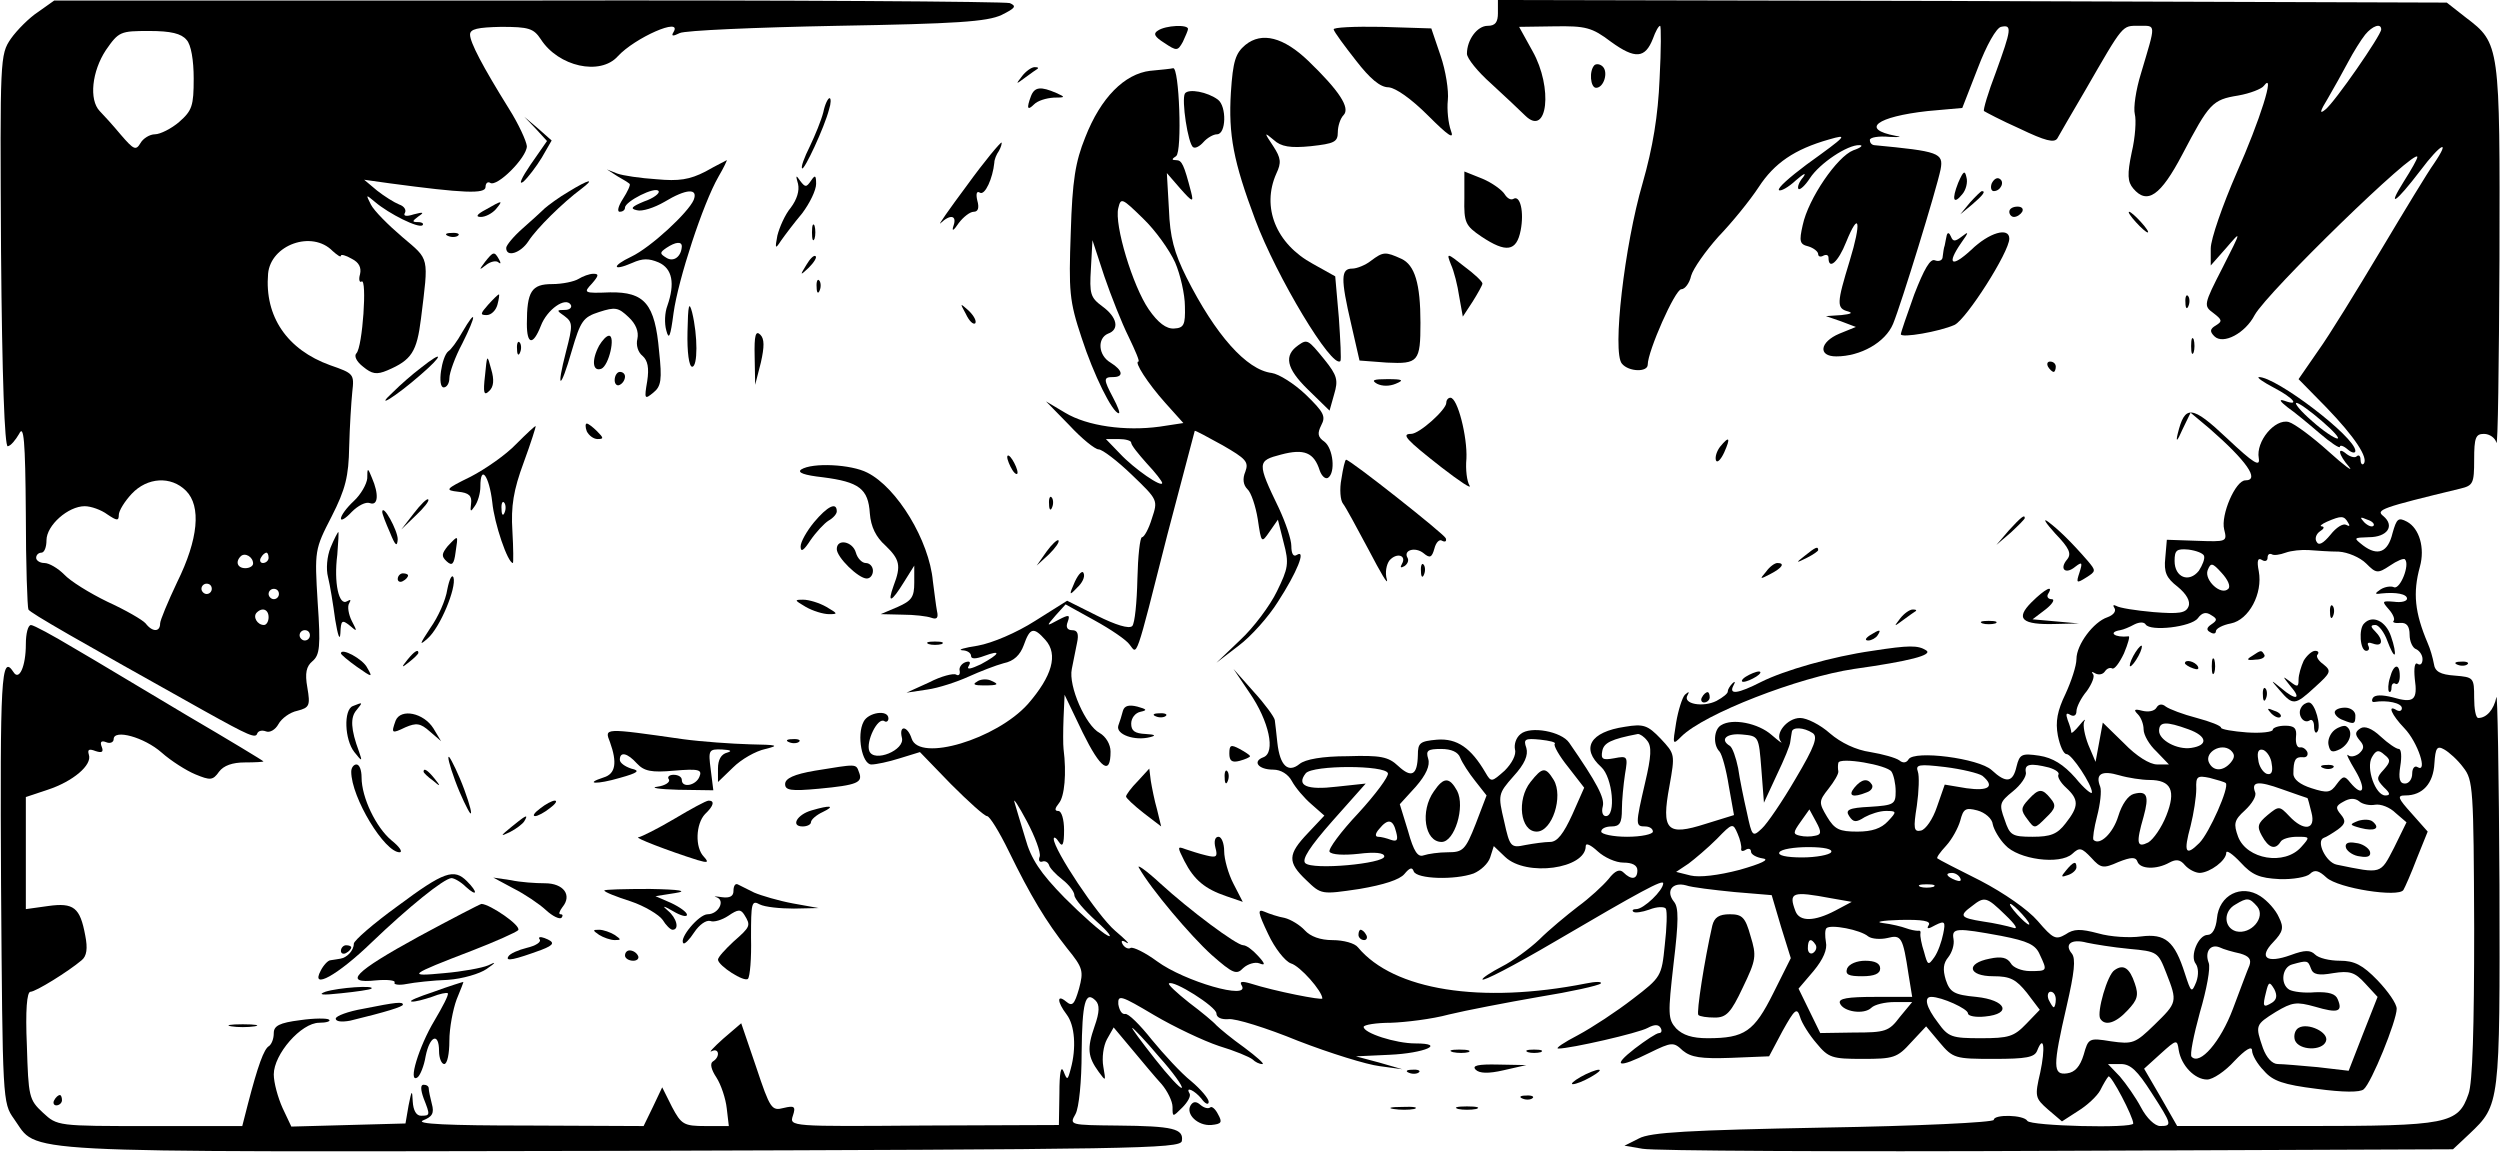 <?xml version="1.0" standalone="no"?>
<!DOCTYPE svg PUBLIC "-//W3C//DTD SVG 20010904//EN"
 "http://www.w3.org/TR/2001/REC-SVG-20010904/DTD/svg10.dtd">
<svg version="1.0" xmlns="http://www.w3.org/2000/svg"
 width="484pt" height="223pt" viewBox="0 0 484 223"
 preserveAspectRatio="xMidYMid meet">

<g transform="translate(0,223) scale(0.1,-0.1)"
fill="#000000" stroke="none">
<path d="M74 2207 c-17 -11 -41 -35 -53 -52 -21 -31 -21 -37 -19 -411 2 -245
7 -379 13 -378 6 1 15 12 22 24 9 19 12 -11 13 -155 0 -98 3 -181 5 -185 4 -7
95 -59 340 -196 88 -49 100 -54 103 -44 2 5 9 7 17 4 7 -3 18 3 24 14 6 11 22
23 37 26 23 6 25 10 19 45 -5 28 -2 41 10 51 14 12 16 28 10 114 -6 100 -6
102 27 166 27 53 33 78 34 135 1 39 4 86 6 106 4 35 3 36 -43 52 -83 30 -127
94 -120 177 5 56 85 85 125 44 9 -8 16 -13 16 -9 0 3 9 1 21 -6 14 -7 19 -17
16 -30 -3 -10 -1 -17 3 -14 11 7 2 -127 -10 -139 -5 -5 0 -16 13 -26 17 -14
26 -16 47 -7 47 20 57 36 65 100 15 122 17 113 -36 158 -27 23 -55 51 -61 63
-10 20 -10 20 8 5 27 -23 85 -52 92 -45 3 3 -1 6 -9 6 -12 0 -11 2 1 11 12 8
10 9 -9 4 -15 -5 -21 -3 -17 3 3 6 -2 13 -11 16 -10 4 -29 16 -43 27 l-25 21
50 -7 c142 -19 185 -21 185 -7 0 7 4 11 9 8 13 -9 71 49 71 71 -1 10 -16 43
-35 73 -51 82 -75 128 -75 143 0 11 15 14 60 15 54 0 63 -3 77 -24 34 -53 115
-71 149 -33 33 36 126 77 108 47 -5 -8 -2 -9 12 -2 10 5 147 11 304 14 232 4
291 8 319 21 26 13 30 17 16 23 -9 3 -429 6 -933 5 l-917 0 -31 -22z m287 -54
c9 -9 14 -40 14 -75 0 -53 -3 -62 -28 -84 -15 -13 -37 -24 -47 -24 -10 0 -23
-8 -28 -17 -9 -15 -13 -13 -38 16 -15 18 -34 39 -41 46 -21 22 -15 77 12 118
25 36 28 37 84 37 42 0 62 -5 72 -17z m-1 -873 c30 -30 24 -94 -17 -177 -18
-38 -33 -74 -33 -80 0 -17 -15 -17 -28 0 -6 7 -39 26 -74 42 -35 17 -72 40
-84 53 -12 12 -29 22 -38 22 -9 0 -16 5 -16 10 0 6 5 10 10 10 6 0 10 11 10
24 0 29 42 66 74 66 12 0 32 -7 44 -16 18 -12 22 -13 22 -1 0 8 11 26 25 41
30 32 76 35 105 6z m130 -141 c0 -5 -7 -9 -15 -9 -15 0 -20 12 -9 23 8 8 24
-1 24 -14z m30 11 c0 -5 -5 -10 -11 -10 -5 0 -7 5 -4 10 3 6 8 10 11 10 2 0 4
-4 4 -10z m-110 -60 c0 -5 -4 -10 -10 -10 -5 0 -10 5 -10 10 0 6 5 10 10 10 6
0 10 -4 10 -10z m130 -10 c0 -5 -4 -10 -10 -10 -5 0 -10 5 -10 10 0 6 5 10 10
10 6 0 10 -4 10 -10z m-20 -45 c0 -8 -4 -15 -9 -15 -13 0 -22 16 -14 24 11 11
23 6 23 -9z m80 -35 c0 -5 -4 -10 -10 -10 -5 0 -10 5 -10 10 0 6 5 10 10 10 6
0 10 -4 10 -10z"/>
<path d="M2900 2205 c0 -18 -5 -25 -20 -25 -20 0 -40 -27 -40 -54 0 -9 21 -35
47 -58 26 -24 55 -51 66 -62 43 -42 54 54 14 125 l-26 47 68 1 c61 1 73 -2
110 -30 47 -34 66 -32 81 6 5 14 11 25 14 25 2 0 2 -46 -1 -102 -3 -72 -13
-133 -33 -203 -35 -120 -59 -327 -40 -349 13 -16 50 -17 50 -2 0 26 53 146 65
146 7 0 16 12 19 26 4 14 28 48 53 76 26 27 61 70 78 96 30 46 69 73 136 92
38 11 35 8 -44 -49 -32 -24 -56 -45 -53 -49 3 -3 18 5 33 19 15 13 21 16 14 6
-8 -9 -12 -20 -9 -23 3 -2 13 7 22 21 19 29 73 65 96 64 8 0 3 -5 -12 -10 -31
-12 -87 -93 -98 -145 -7 -31 -6 -37 11 -41 10 -3 19 -10 19 -15 0 -5 5 -6 10
-3 6 3 10 1 10 -4 0 -25 19 -8 34 30 26 64 30 39 7 -36 -25 -82 -26 -92 -3
-98 10 -3 5 -5 -13 -7 l-30 -2 29 -10 29 -11 -32 -13 c-38 -16 -42 -44 -6 -44
47 0 95 27 110 63 16 39 84 260 92 299 6 32 -3 35 -129 47 -5 1 -8 5 -8 10 0
5 17 8 38 6 20 -1 26 0 12 2 -69 13 -37 37 62 48 l67 6 30 77 c17 45 36 78 45
80 22 5 20 -5 -10 -88 -15 -39 -25 -73 -23 -75 3 -2 33 -18 69 -34 50 -24 67
-28 73 -19 4 7 28 49 54 93 75 130 71 125 104 125 34 0 33 6 4 -92 -10 -32
-15 -67 -12 -79 3 -11 1 -45 -6 -74 -9 -43 -8 -57 3 -70 27 -32 53 -14 95 66
52 99 58 106 108 114 23 4 46 13 50 19 23 30 -8 -68 -53 -169 -27 -62 -50
-128 -50 -146 l0 -33 30 34 c30 35 30 35 -7 -38 -37 -72 -37 -74 -18 -88 17
-13 18 -16 5 -24 -12 -7 -12 -12 -3 -21 17 -17 60 6 78 41 25 45 315 327 315
306 0 -4 -12 -25 -26 -47 -34 -54 -16 -42 32 21 39 52 60 63 26 13 -11 -15
-57 -91 -103 -168 -46 -77 -100 -165 -121 -194 l-38 -55 54 -55 c55 -57 82
-98 72 -109 -3 -3 -6 1 -6 8 0 7 -3 10 -7 7 -3 -4 -12 -2 -20 4 -19 16 -16 -1
5 -25 9 -11 -9 2 -40 30 -31 28 -66 54 -77 57 -27 7 -64 -38 -58 -70 3 -18
-10 -10 -61 38 -69 65 -82 66 -96 9 -4 -17 -1 -15 9 8 l16 33 37 -31 c71 -62
98 -100 69 -100 -19 0 -48 -67 -41 -95 6 -24 5 -24 -53 -22 l-58 2 -3 -35 c-3
-28 2 -39 24 -56 17 -14 25 -28 21 -38 -5 -13 -18 -15 -68 -11 -34 3 -66 8
-72 12 -6 3 -7 1 -3 -5 3 -6 -3 -13 -14 -17 -27 -9 -60 -53 -60 -81 0 -13 -10
-43 -21 -67 -16 -33 -20 -54 -15 -81 4 -20 11 -36 17 -36 10 0 49 -59 49 -74
0 -5 -15 7 -32 28 -23 26 -44 39 -70 43 -34 5 -38 3 -44 -21 -7 -31 -20 -33
-48 -7 -25 23 -150 39 -161 21 -4 -7 -11 -8 -18 -2 -7 5 -32 12 -56 16 -28 4
-57 18 -78 36 -19 17 -45 30 -58 30 -25 0 -50 -31 -37 -46 4 -5 -4 1 -18 13
-26 23 -76 33 -98 19 -14 -8 -16 -38 -3 -51 5 -6 13 -35 18 -67 l10 -56 -55
-17 c-75 -24 -86 -13 -70 73 11 62 11 62 -17 92 -25 26 -33 29 -69 23 -68 -10
-86 -42 -46 -78 22 -20 29 -95 9 -95 -6 0 -9 8 -6 19 4 16 -11 45 -65 123 -15
22 -75 33 -94 17 -9 -7 -13 -20 -11 -30 3 -10 -6 -27 -20 -41 -25 -22 -26 -23
-37 -4 -28 48 -55 67 -94 64 -33 -3 -37 -6 -37 -30 -1 -39 -12 -45 -38 -21
-19 18 -34 21 -98 19 -49 0 -82 -6 -93 -15 -22 -18 -38 -4 -43 41 -2 18 -4 38
-5 44 -1 6 -19 31 -41 55 l-39 44 31 -46 c38 -55 51 -116 27 -125 -22 -8 -10
-24 19 -24 15 0 29 -9 36 -22 7 -13 24 -33 38 -45 l25 -22 -32 -34 c-39 -41
-40 -56 -3 -91 29 -28 29 -28 103 -17 47 8 78 18 87 29 10 12 15 14 18 5 6
-15 80 -17 116 -4 14 6 28 19 32 31 l7 22 22 -21 c41 -39 156 -23 156 21 0 7
10 2 23 -10 13 -12 35 -22 50 -22 17 0 27 -5 27 -15 0 -18 -12 -19 -27 -4 -7
7 -16 4 -29 -13 -11 -13 -37 -37 -59 -53 -22 -17 -56 -45 -75 -64 -19 -18 -52
-42 -72 -52 -21 -11 -38 -22 -38 -25 0 -5 60 26 140 73 167 98 210 121 210
113 0 -14 -38 -50 -52 -50 -6 0 -9 -2 -6 -5 3 -3 17 -1 31 4 15 6 29 6 32 2 3
-5 2 -37 -2 -71 -6 -60 -7 -62 -62 -104 -31 -24 -78 -55 -106 -70 -27 -14 -45
-26 -38 -26 24 0 155 30 173 40 13 7 21 7 25 0 3 -5 2 -10 -3 -10 -5 0 -26
-14 -47 -30 -45 -35 -33 -39 29 -8 43 21 46 21 64 4 16 -13 35 -16 93 -14 l74
3 26 49 c24 43 28 46 34 27 3 -11 18 -35 32 -51 23 -28 30 -30 89 -30 60 0 67
2 94 32 l29 31 26 -31 c26 -31 30 -32 105 -32 63 0 79 3 84 16 13 33 16 5 6
-42 -11 -47 -10 -50 15 -72 l27 -23 31 20 c18 11 37 29 43 40 6 12 13 24 16
27 5 4 48 -78 48 -91 0 -10 -199 -5 -205 5 -7 12 -65 13 -65 2 0 -5 -148 -12
-330 -15 -260 -5 -335 -9 -357 -21 l-28 -14 35 -6 c19 -4 380 -6 802 -4 l767
3 32 30 c59 56 59 57 58 482 -1 213 -4 377 -6 363 -5 -24 -19 -40 -35 -40 -5
0 -8 18 -8 39 0 39 -1 40 -37 43 -29 2 -39 8 -41 23 -2 11 -7 29 -12 40 -25
59 -29 97 -15 148 10 36 -1 74 -25 87 -17 9 -20 6 -28 -22 -9 -38 -29 -45 -57
-24 -19 15 -19 15 11 16 36 0 51 22 28 41 -15 12 -4 16 149 53 25 6 27 10 27
56 0 43 3 50 19 50 11 0 22 -8 24 -17 3 -10 5 150 6 355 1 415 1 418 -65 468
l-37 29 -919 3 -918 2 0 -25z m1710 -32 c0 -11 -90 -141 -108 -155 -12 -10
-11 -4 5 22 11 19 29 51 39 70 10 19 25 43 33 53 14 17 31 23 31 10z m-64
-955 c4 -6 3 -8 -4 -4 -6 3 -19 -5 -30 -19 -14 -17 -23 -22 -27 -14 -4 6 -1
15 6 20 8 5 10 9 4 10 -5 0 -1 4 10 9 28 12 33 12 41 -2z m49 -6 c-3 -3 -11 0
-18 7 -9 10 -8 11 6 5 10 -3 15 -9 12 -12z m-328 -58 c2 -6 -3 -18 -10 -29
-19 -24 -47 -13 -47 19 0 21 4 24 27 22 15 -2 28 -7 30 -12z m261 8 c17 -1 41
-11 53 -23 19 -19 22 -20 46 -4 13 9 27 15 29 12 10 -10 -9 -58 -21 -54 -6 3
-18 1 -26 -4 -12 -8 -12 -10 1 -8 29 3 50 -1 50 -10 0 -5 -11 -8 -25 -6 -24 2
-24 1 -10 -15 8 -9 12 -19 9 -22 -3 -3 3 -5 13 -4 12 1 18 -6 18 -23 0 -13 6
-26 13 -28 6 -3 12 -11 12 -19 0 -9 -4 -13 -10 -9 -5 3 -7 -8 -5 -29 6 -42 -2
-48 -43 -36 -20 5 -34 5 -38 -1 -3 -5 -2 -9 3 -8 24 4 53 -2 53 -12 0 -5 -4
-7 -10 -4 -19 12 -10 -9 15 -35 26 -27 46 -88 25 -75 -5 3 -10 -2 -10 -13 0
-10 -6 -19 -14 -19 -10 0 -13 9 -9 34 3 18 2 33 -3 33 -5 0 -21 11 -35 24 -17
16 -31 21 -39 16 -11 -7 -11 -12 -2 -23 10 -11 9 -17 -1 -26 -8 -6 -17 -7 -21
-3 -5 4 2 -10 14 -30 22 -37 15 -53 -10 -23 -11 14 -14 13 -26 -3 -12 -17 -18
-18 -49 -8 -22 7 -35 17 -35 28 0 27 4 33 18 32 7 -1 11 3 9 10 -3 6 -9 10
-14 9 -6 -1 -9 8 -8 20 2 17 -3 22 -21 22 -13 0 -24 -4 -24 -8 0 -4 -22 -7
-50 -5 -27 2 -50 6 -50 9 0 4 -21 12 -47 19 -27 7 -53 17 -60 22 -7 6 -14 5
-18 -2 -4 -7 -16 -9 -28 -6 -15 4 -17 2 -8 -7 6 -6 11 -19 11 -29 0 -11 11
-30 25 -43 l24 -25 -23 0 c-14 0 -40 16 -64 41 l-41 40 -7 -38 -7 -38 -14 33
c-7 18 -11 38 -8 45 4 7 -1 3 -9 -7 -9 -11 -16 -17 -16 -14 0 4 -3 14 -7 24
-4 12 -3 15 5 10 7 -4 12 -1 12 7 0 8 9 26 20 39 10 14 16 29 12 33 -4 5 -2 5
5 1 6 -3 14 -2 18 4 4 6 10 8 14 6 4 -3 14 10 23 29 8 19 12 34 9 33 -27 -3
-41 8 -16 12 6 1 18 6 27 11 10 5 19 5 22 0 9 -14 88 -5 101 12 8 11 16 13 26
6 12 -7 12 -10 0 -18 -9 -6 -10 -11 -2 -15 6 -4 11 -3 11 2 0 5 13 12 29 15
35 7 62 58 54 101 -4 20 -2 27 6 22 6 -4 11 -2 11 4 0 6 3 9 8 7 4 -3 16 -1
27 3 11 4 31 6 45 5 14 -1 40 -3 58 -3z m-214 -72 c-14 -14 -47 17 -40 36 6
15 9 15 27 -5 12 -13 18 -26 13 -31z m-77 -272 c36 -13 39 -31 5 -36 -27 -4
-62 15 -62 33 0 18 13 19 57 3z m-728 -7 c11 -7 5 -25 -33 -89 -25 -43 -55
-87 -65 -96 -18 -17 -19 -16 -29 31 -6 26 -14 65 -17 86 -4 20 -11 40 -16 43
-20 12 -7 25 24 22 32 -3 32 -3 37 -67 l5 -65 25 54 c14 29 26 58 26 64 1 6 2
14 3 19 1 10 23 9 40 -2z m-320 -15 c9 -11 8 -30 -4 -81 -19 -82 -19 -85 0
-85 8 0 15 -4 15 -10 0 -5 -22 -10 -50 -10 -27 0 -50 5 -50 10 0 6 9 10 20 10
16 0 20 7 20 33 0 17 3 48 6 68 6 35 5 36 -21 31 -22 -4 -26 -2 -23 14 3 16
17 23 69 33 4 0 12 -5 18 -13z m-179 -6 c-3 -3 9 -24 26 -45 l31 -40 -23 -52
c-17 -37 -29 -53 -43 -53 -10 0 -32 -3 -48 -6 -28 -6 -30 -4 -41 46 -12 51
-12 53 18 87 22 24 29 41 25 55 -6 17 -3 19 27 16 18 -2 31 -5 28 -8z m1309
-36 c-15 -18 -35 -18 -43 1 -7 19 24 37 42 23 9 -8 9 -14 1 -24z m450 -10 c19
-24 20 -40 21 -312 0 -191 -3 -299 -11 -320 -20 -58 -40 -62 -316 -62 l-248 0
-32 56 -32 55 32 29 c31 28 32 28 35 7 5 -30 31 -57 55 -57 11 0 35 16 53 36
21 22 34 30 34 20 0 -8 10 -26 23 -39 17 -20 38 -27 102 -35 52 -7 84 -7 91
-1 15 12 64 133 64 156 0 10 -17 34 -37 55 -29 30 -45 38 -73 38 -20 0 -41 5
-48 12 -9 9 -20 9 -47 -1 -47 -17 -63 -5 -34 25 19 20 21 28 11 48 -6 14 -22
32 -36 41 -37 24 -80 2 -84 -43 -2 -20 -9 -32 -18 -32 -18 0 -35 -41 -23 -56
5 -7 6 -21 1 -35 -9 -22 -10 -21 -22 16 -20 63 -38 78 -85 72 -22 -3 -59 -1
-83 6 -34 9 -47 9 -63 -2 -19 -11 -24 -9 -54 26 -19 22 -65 54 -111 78 -44 22
-81 41 -83 43 -3 1 5 12 17 25 11 12 23 34 27 48 6 23 10 26 33 20 15 -4 29
-16 30 -27 2 -10 13 -29 24 -40 25 -28 106 -39 130 -17 14 13 18 12 37 -8 18
-20 23 -21 52 -8 25 10 34 10 37 1 5 -15 37 -16 62 -2 13 7 21 6 30 -5 7 -8
20 -15 29 -15 20 1 51 24 51 39 0 6 12 -2 28 -19 22 -24 36 -30 75 -32 26 -1
53 4 59 10 9 9 17 7 32 -7 23 -21 140 -39 149 -24 3 5 15 32 26 61 l21 52 -31
35 c-27 30 -29 35 -12 35 33 0 54 23 56 62 2 30 5 35 19 27 9 -5 26 -20 37
-35z m-1942 19 c4 -10 17 -30 29 -45 l22 -28 -21 -55 c-20 -51 -25 -55 -54
-55 -17 0 -38 -3 -47 -6 -11 -4 -19 7 -30 47 l-16 52 31 34 c20 23 28 41 24
54 -5 16 -1 19 25 19 20 0 33 -6 37 -17z m1571 -12 c3 -16 -1 -22 -10 -19 -7
3 -15 15 -16 27 -3 16 1 22 10 19 7 -3 15 -15 16 -27z m217 -11 c-15 -16 -14
-19 0 -34 13 -12 13 -16 3 -16 -19 0 -38 53 -26 74 8 14 13 15 24 5 13 -10 12
-14 -1 -29z m-953 -4 c4 -6 8 -23 8 -38 0 -25 -3 -27 -50 -30 -41 -2 -48 -6
-40 -18 8 -12 13 -13 30 -2 11 6 29 12 41 12 21 0 22 -1 4 -20 -13 -14 -31
-20 -59 -20 -35 0 -44 4 -59 29 -16 27 -16 30 3 54 11 14 20 29 19 34 -1 4 -1
12 0 16 2 12 95 -4 103 -17z m-975 -3 c2 -6 -24 -41 -57 -77 -34 -36 -59 -70
-56 -75 4 -6 28 -7 56 -4 32 4 50 2 50 -5 0 -14 -139 -27 -153 -13 -7 7 8 31
53 82 l64 72 -56 -6 c-58 -7 -79 2 -60 26 14 16 154 16 159 0z m1151 -5 c25
-21 12 -30 -31 -24 l-42 7 -15 -43 c-8 -24 -22 -44 -31 -46 -14 -3 -15 4 -8
48 4 28 5 58 2 66 -5 14 2 15 53 9 32 -4 65 -12 72 -17z m129 16 c13 -4 21
-10 18 -14 -2 -4 4 -15 15 -25 25 -23 25 -36 -1 -69 -16 -21 -29 -26 -64 -26
-40 0 -44 3 -54 33 -11 30 -10 34 16 55 15 12 27 29 25 37 -3 16 9 18 45 9z
m194 -24 c43 0 52 -21 33 -69 -9 -23 -25 -46 -35 -52 -22 -11 -24 -2 -9 50 11
40 7 51 -19 44 -11 -3 -23 -20 -30 -43 -10 -33 -36 -58 -48 -46 -2 2 1 23 7
46 6 23 9 49 6 57 -10 25 3 32 37 22 17 -5 44 -9 58 -9z m148 -6 c8 -7 -32
-97 -51 -116 -27 -27 -31 -18 -17 33 6 24 11 56 11 72 -1 24 2 26 26 21 15 -4
29 -8 31 -10z m158 -29 c1 0 4 -12 8 -28 9 -34 -15 -37 -43 -7 -19 20 -20 20
-42 2 -19 -16 -21 -22 -11 -40 13 -24 26 -28 36 -12 3 6 18 10 32 10 25 0 26
0 8 -20 -32 -36 -105 -24 -122 20 -9 25 -8 32 13 51 14 13 23 28 20 35 -8 21
5 23 52 6 26 -9 48 -17 49 -17z m131 -13 c11 2 29 -5 40 -16 l21 -18 -24 -49
c-27 -52 -23 -51 -111 -33 -21 4 -41 46 -25 52 4 1 17 9 27 16 15 11 16 17 6
29 -11 13 -10 17 5 25 12 7 22 7 30 1 6 -6 21 -9 31 -7z m-1084 -60 c-8 -2
-21 -2 -29 0 -14 3 -14 6 1 27 l17 24 13 -24 c11 -20 10 -25 -2 -27z m-811 7
c4 -15 2 -19 -10 -15 -8 3 -19 6 -25 6 -6 0 -6 6 2 15 17 21 27 19 33 -6z
m668 -32 c-1 -5 3 -6 9 -2 5 3 10 2 10 -4 0 -5 10 -11 23 -13 14 -2 -3 -10
-45 -22 -42 -11 -78 -15 -95 -11 l-28 7 24 16 c12 9 37 30 55 48 30 31 31 31
40 10 5 -11 8 -25 7 -29z m174 -7 c-3 -5 -29 -10 -56 -10 -31 0 -48 4 -44 10
3 6 29 10 56 10 31 0 48 -4 44 -10z m250 -50 c3 -6 -1 -7 -9 -4 -18 7 -21 14
-7 14 6 0 13 -4 16 -10z m-437 -27 l72 -6 18 -61 19 -61 -34 -68 c-37 -74 -55
-87 -127 -87 -30 0 -48 6 -61 19 -16 18 -16 28 -5 125 10 83 10 109 1 120 -17
21 -3 39 23 32 11 -4 54 -9 94 -13z m385 10 c-7 -2 -19 -2 -25 0 -7 3 -2 5 12
5 14 0 19 -2 13 -5z m-198 -22 l40 -7 -32 -17 c-40 -21 -69 -22 -77 -1 -14 37
-6 39 69 25z m337 -32 c21 -20 26 -29 15 -25 -10 3 -36 9 -58 12 -44 7 -47 11
-21 30 24 19 28 18 64 -17z m488 16 c17 -21 -12 -55 -41 -48 -24 7 -25 39 -1
52 23 14 27 13 42 -4z m-455 -15 c10 -11 16 -20 13 -20 -3 0 -13 9 -23 20 -10
11 -16 20 -13 20 3 0 13 -9 23 -20z m-181 -21 c-5 -8 -1 -8 13 0 18 9 20 7 15
-17 -3 -15 -10 -35 -17 -45 -12 -17 -13 -16 -20 10 -5 15 -8 31 -7 36 1 4 -1
6 -5 5 -5 0 -15 2 -23 5 -8 3 -28 8 -45 10 -16 2 -2 5 33 6 44 1 61 -2 56 -10z
m-117 -22 c7 -5 24 -6 37 -3 27 7 30 2 41 -71 l7 -43 -72 0 c-53 0 -71 -3 -68
-12 6 -17 47 -23 61 -9 6 6 26 11 45 11 l34 0 -24 -29 c-21 -28 -28 -30 -89
-30 l-65 -1 -21 43 -21 43 29 34 c19 23 27 42 24 56 -2 12 -2 24 1 27 8 8 66
-3 81 -16z m258 1 c51 -10 66 -17 74 -36 15 -32 15 -32 -19 -32 -16 0 -33 7
-37 15 -7 11 -18 14 -41 9 -47 -9 -42 -34 7 -34 33 0 44 -6 65 -32 l25 -33
-26 -27 c-24 -25 -34 -28 -88 -28 -56 0 -63 2 -83 30 -23 30 -28 50 -13 50 20
0 71 -23 71 -32 0 -5 15 -8 33 -6 53 5 41 32 -17 38 -43 4 -51 9 -59 33 -6 20
-5 32 5 44 7 9 12 24 10 35 -4 22 6 22 93 6z m-360 -17 c3 -5 1 -12 -5 -16 -5
-3 -10 1 -10 9 0 18 6 21 15 7z m607 -8 c55 -5 56 -6 72 -47 22 -56 21 -57
-23 -100 -37 -36 -42 -38 -84 -32 -43 7 -44 6 -53 -26 -7 -23 -17 -34 -32 -36
-28 -4 -28 13 -1 130 15 65 18 92 10 102 -15 18 -1 29 29 21 14 -3 50 -9 82
-12z m215 -9 c17 -5 22 -11 18 -23 -4 -9 -18 -47 -32 -84 -24 -64 -64 -110
-80 -93 -4 3 4 42 16 86 13 44 21 87 17 96 -8 21 3 37 21 30 8 -4 26 -9 40
-12z m137 -29 c4 -12 15 -14 43 -9 32 5 42 2 62 -20 l24 -26 -28 -71 -28 -72
-60 7 c-33 3 -68 6 -77 6 -11 0 -22 12 -29 31 -15 44 -15 45 25 70 32 19 40
20 76 10 44 -13 54 -10 44 14 -4 11 -17 15 -44 14 -21 -2 -43 1 -50 5 -18 11
-14 44 6 49 29 8 30 8 36 -8z m-75 -66 c-18 -11 -19 -8 -12 20 5 21 7 21 16 6
6 -12 5 -20 -4 -26z m-419 6 c0 -8 -2 -15 -4 -15 -2 0 -6 7 -10 15 -3 8 -1 15
4 15 6 0 10 -7 10 -15z m185 -180 c40 -62 41 -65 17 -65 -10 0 -26 15 -37 36
-10 19 -29 46 -41 60 l-23 24 25 0 c19 0 32 -13 59 -55z"/>
<path d="M4511 1044 c0 -11 3 -14 6 -6 3 7 2 16 -1 19 -3 4 -6 -2 -5 -13z"/>
<path d="M4577 1023 c-11 -10 -8 -53 4 -53 5 0 7 4 4 10 -3 6 1 7 9 4 19 -7
21 7 4 24 -9 9 -9 12 1 12 6 0 17 -14 23 -31 6 -16 12 -28 14 -26 2 2 -1 18
-7 35 -10 30 -36 42 -52 25z"/>
<path d="M4130 960 c-6 -11 -8 -20 -6 -20 3 0 10 9 16 20 6 11 8 20 6 20 -3 0
-10 -9 -16 -20z"/>
<path d="M4360 960 c-12 -7 -10 -9 7 -7 12 0 19 5 17 9 -6 10 -6 10 -24 -2z"/>
<path d="M4460 951 c-5 -11 -10 -27 -10 -37 0 -14 -2 -15 -17 -3 -15 11 -14
10 1 -9 23 -26 11 -29 -18 -4 -21 17 -21 17 -2 -5 25 -29 29 -29 68 7 31 28
32 31 16 44 -10 7 -15 16 -11 19 3 4 1 7 -5 7 -6 0 -16 -9 -22 -19z"/>
<path d="M4282 940 c0 -14 2 -19 5 -12 2 6 2 18 0 25 -3 6 -5 1 -5 -13z"/>
<path d="M4230 946 c0 -2 7 -7 16 -10 8 -3 12 -2 9 4 -6 10 -25 14 -25 6z"/>
<path d="M4627 918 c-4 -12 -4 -24 -2 -27 3 -2 5 1 5 8 0 7 4 10 8 7 4 -2 8 4
8 15 0 26 -12 24 -19 -3z"/>
<path d="M4381 884 c0 -11 3 -14 6 -6 3 7 2 16 -1 19 -3 4 -6 -2 -5 -13z"/>
<path d="M4455 860 c-8 -13 4 -32 16 -25 5 4 9 -2 9 -11 0 -10 3 -15 6 -11 9
9 -4 57 -16 57 -5 0 -12 -4 -15 -10z"/>
<path d="M4397 849 c7 -7 15 -10 18 -7 3 3 -2 9 -12 12 -14 6 -15 5 -6 -5z"/>
<path d="M4520 851 c0 -5 7 -12 16 -15 22 -9 24 -8 24 9 0 8 -9 15 -20 15 -11
0 -20 -4 -20 -9z"/>
<path d="M4520 817 c-9 -7 -14 -20 -12 -29 3 -14 7 -16 23 -8 19 11 26 35 11
44 -4 2 -14 -1 -22 -7z"/>
<path d="M4498 743 c7 -3 16 -2 19 1 4 3 -2 6 -13 5 -11 0 -14 -3 -6 -6z"/>
<path d="M2963 716 c-27 -34 -20 -96 12 -96 30 0 52 68 33 100 -16 26 -22 25
-45 -4z"/>
<path d="M4000 545 c-11 -13 -10 -14 4 -9 9 3 16 10 16 15 0 13 -6 11 -20 -6z"/>
<path d="M2776 698 c-27 -38 -18 -98 15 -98 25 0 46 68 30 99 -15 27 -26 27
-45 -1z"/>
<path d="M3590 705 c-13 -16 -3 -20 24 -9 9 3 13 10 10 15 -8 13 -20 11 -34
-6z"/>
<path d="M3927 682 c-15 -16 -15 -21 -2 -38 14 -19 14 -19 36 3 19 18 20 24 9
37 -16 20 -23 20 -43 -2z"/>
<path d="M4566 641 c-18 -7 -18 -8 4 -14 27 -7 39 -1 24 12 -5 5 -18 5 -28 2z"/>
<path d="M4542 588 c3 -7 15 -15 27 -16 16 -3 22 1 19 10 -3 7 -15 15 -27 16
-16 3 -22 -1 -19 -10z"/>
<path d="M3315 438 c-15 -66 -31 -168 -27 -173 3 -3 17 -5 32 -5 22 0 31 9 54
58 26 54 27 61 15 100 -10 36 -16 42 -40 42 -21 0 -30 -6 -34 -22z"/>
<path d="M3576 355 c-4 -12 3 -15 29 -15 24 0 35 5 35 15 0 10 -10 15 -29 15
-16 0 -31 -6 -35 -15z"/>
<path d="M4094 352 c-14 -8 -35 -82 -28 -94 9 -15 30 -9 53 16 19 20 22 29 14
52 -10 30 -22 38 -39 26z"/>
<path d="M4450 240 c-7 -4 -10 -15 -7 -24 8 -20 53 -21 60 -2 7 17 -35 37 -53
26z"/>
<path d="M2242 2171 c-10 -6 -7 -12 12 -24 24 -16 26 -16 36 2 5 11 10 22 10
25 0 9 -43 7 -58 -3z"/>
<path d="M2582 2173 c1 -5 21 -32 43 -60 27 -35 47 -52 63 -52 14 -1 44 -22
77 -55 39 -39 51 -47 44 -29 -5 14 -8 40 -6 59 2 18 -4 57 -14 86 l-18 53 -96
3 c-53 1 -95 -1 -93 -5z"/>
<path d="M2411 2143 c-19 -16 -24 -31 -28 -92 -5 -82 5 -134 47 -246 41 -110
149 -290 165 -274 2 2 0 40 -3 84 l-7 80 -43 24 c-72 39 -100 110 -71 175 10
21 9 30 -6 53 -18 27 -18 28 1 12 14 -13 32 -16 72 -12 45 5 52 8 52 27 0 12
5 27 11 33 14 14 -9 48 -68 105 -48 46 -90 57 -122 31z"/>
<path d="M3087 2104 c-11 -11 -8 -44 3 -44 15 0 24 30 13 41 -5 5 -12 6 -16 3z"/>
<path d="M1979 2083 c-13 -17 -13 -17 6 -3 11 8 22 16 24 17 2 2 0 3 -6 3 -6
0 -17 -8 -24 -17z"/>
<path d="M2227 2093 c-50 -6 -96 -52 -126 -129 -19 -47 -25 -83 -28 -184 -4
-114 -3 -132 21 -204 23 -71 60 -146 72 -146 3 0 -2 13 -11 30 -19 36 -19 40
0 40 21 0 19 13 -5 28 -24 14 -26 47 -5 56 23 8 18 32 -11 53 -23 17 -25 24
-22 73 l3 55 23 -70 c13 -38 34 -91 47 -117 13 -27 22 -48 19 -48 -9 0 18 -42
52 -80 l35 -39 -46 -7 c-66 -9 -140 1 -183 27 l-37 22 45 -46 c24 -26 50 -47
57 -47 7 0 36 -22 64 -49 51 -49 51 -49 39 -85 -6 -20 -15 -36 -19 -36 -4 0
-8 -37 -9 -81 -1 -45 -5 -86 -10 -91 -6 -6 -32 2 -68 20 l-58 29 -62 -39 c-36
-23 -83 -43 -111 -48 -26 -4 -40 -8 -30 -9 9 0 17 -5 17 -11 0 -6 9 -6 25 0
35 13 31 4 -6 -16 -19 -9 -28 -11 -24 -4 5 8 3 11 -6 8 -8 -3 -13 -11 -11 -17
1 -7 -2 -10 -7 -7 -5 3 -29 -3 -52 -15 l-44 -20 40 6 c22 3 58 15 80 25 22 10
53 22 68 26 20 4 32 16 39 35 12 34 19 36 42 10 25 -28 13 -70 -34 -124 -61
-68 -210 -113 -225 -67 -8 25 -25 27 -19 2 7 -24 -54 -49 -63 -26 -7 18 16 66
29 58 4 -3 8 0 8 5 0 18 -39 12 -48 -6 -14 -26 -3 -83 15 -83 9 0 33 5 55 12
l39 12 60 -62 c34 -34 65 -62 70 -62 5 0 24 -31 42 -68 42 -86 72 -136 113
-188 31 -38 32 -44 23 -78 -9 -31 -13 -35 -25 -25 -18 15 -18 0 1 -25 16 -21
19 -65 8 -105 -6 -23 -7 -23 -14 -5 -5 12 -8 -3 -8 -43 l-1 -61 -261 -1 c-259
-2 -261 -2 -254 19 6 18 3 20 -18 15 -23 -6 -26 -2 -53 79 l-29 85 -35 -30
c-19 -17 -29 -28 -22 -24 14 7 17 -11 2 -20 -6 -4 -3 -16 7 -31 9 -14 18 -41
20 -60 l4 -34 -45 0 c-42 0 -47 3 -65 37 l-19 38 -18 -38 -18 -37 -225 1
c-153 0 -218 3 -202 10 18 7 22 14 17 32 -3 12 -6 25 -6 30 0 4 -4 7 -10 7 -6
0 -6 -9 0 -26 13 -33 13 -34 -5 -34 -9 0 -15 10 -16 28 -1 23 -2 22 -8 -8 l-6
-35 -111 -3 -110 -3 -17 36 c-9 20 -17 49 -17 65 0 39 53 100 88 100 14 0 23
3 19 6 -3 3 -29 3 -56 -1 -40 -5 -51 -11 -51 -25 0 -11 -4 -21 -9 -25 -10 -5
-22 -39 -41 -112 l-11 -43 -179 0 c-179 0 -179 0 -207 26 -27 25 -28 31 -31
130 -3 68 0 104 7 104 10 0 73 39 99 61 10 8 12 23 7 48 -10 54 -22 64 -72 57
l-43 -6 0 109 0 108 42 14 c49 16 87 48 80 68 -3 10 0 12 13 7 12 -4 16 -2 12
8 -4 10 -1 13 9 9 7 -3 14 0 14 6 0 20 59 4 93 -26 18 -16 48 -35 65 -42 29
-12 34 -12 46 5 9 12 26 18 50 18 20 0 36 1 36 2 0 1 -66 41 -148 89 -81 48
-180 108 -220 131 -40 24 -77 44 -82 44 -6 0 -10 -17 -10 -37 0 -43 -13 -72
-24 -54 -24 37 -26 -14 -24 -411 3 -419 3 -423 25 -454 49 -68 -25 -64 1174
-62 991 3 1084 4 1087 19 4 24 -17 29 -124 30 -93 1 -94 1 -82 22 7 12 12 65
12 119 1 97 7 121 27 101 8 -8 8 -22 -2 -50 -15 -43 -13 -59 8 -88 14 -19 14
-19 9 10 -3 17 0 40 7 53 l13 23 36 -43 c20 -24 45 -54 57 -67 11 -13 21 -33
21 -44 0 -20 0 -20 19 -1 10 10 17 22 14 27 -9 15 10 6 23 -10 7 -10 14 -13
14 -6 0 6 -15 24 -34 40 -19 15 -53 52 -76 80 -23 29 -46 52 -52 50 -6 -1 -11
7 -13 19 -1 19 5 17 69 -21 39 -23 96 -50 126 -60 30 -9 59 -21 65 -26 5 -5
13 -9 19 -9 5 0 -11 14 -35 32 -24 17 -48 37 -54 43 -5 6 -29 26 -53 44 -24
19 -41 35 -39 37 8 8 92 -45 92 -58 0 -8 10 -12 23 -11 13 2 74 -17 135 -42
62 -24 133 -46 158 -49 l44 -6 -45 13 -45 12 65 3 c68 3 111 22 50 22 -38 0
-100 20 -100 32 0 4 24 8 53 8 28 1 79 7 112 16 33 8 111 23 174 34 62 10 116
22 120 26 3 4 -10 4 -29 0 -203 -40 -372 -13 -441 70 -6 8 -28 14 -49 14 -24
0 -43 7 -54 19 -9 10 -27 21 -39 24 -12 2 -30 8 -39 12 -14 6 -13 -1 7 -43 13
-28 33 -53 44 -57 18 -5 61 -54 61 -68 0 -4 -92 14 -139 29 -17 5 -22 4 -17
-4 17 -29 -111 8 -164 47 -23 17 -46 28 -51 26 -4 -3 -11 0 -15 6 -5 8 -2 10
7 4 8 -4 -2 6 -22 23 -34 29 -119 157 -119 178 0 5 5 2 10 -6 7 -11 10 -5 10
23 0 21 -5 37 -11 37 -8 0 -7 5 1 15 11 13 15 58 9 105 -1 8 -1 35 0 60 l2 45
35 -73 c35 -71 54 -84 54 -37 0 14 -9 29 -21 36 -27 14 -61 91 -54 124 3 14 7
36 10 50 4 18 1 25 -9 25 -10 0 -13 6 -9 16 5 14 3 15 -18 4 -24 -13 -24 -13
-5 9 l19 21 56 -31 c31 -17 62 -38 68 -47 15 -19 10 -36 73 213 29 110 53 201
53 201 1 1 25 -12 54 -28 45 -26 51 -32 44 -51 -6 -14 -4 -26 4 -34 7 -6 16
-33 20 -58 7 -47 7 -47 23 -24 l16 23 11 -44 c11 -41 9 -50 -13 -95 -13 -27
-45 -70 -71 -94 l-46 -44 43 33 c24 18 58 56 76 85 37 57 55 102 37 91 -7 -5
-11 2 -11 17 0 13 -11 45 -24 73 -43 89 -42 92 4 104 45 12 64 4 75 -31 4 -11
11 -17 16 -14 15 10 10 57 -7 70 -13 9 -14 16 -6 32 9 17 5 25 -30 59 -22 21
-52 40 -66 42 -49 6 -109 74 -165 185 -24 48 -32 78 -34 132 l-4 70 26 -30
c24 -27 26 -27 21 -7 -14 54 -18 62 -29 62 -9 0 -9 2 0 8 12 8 6 174 -6 170
-3 -1 -23 -3 -44 -5z m48 -371 c10 -23 19 -62 19 -85 1 -36 -2 -42 -21 -43
-15 -1 -31 11 -49 37 -31 45 -67 164 -59 196 5 21 7 20 48 -20 24 -23 51 -61
62 -85z m-85 -349 c0 -5 14 -22 30 -40 17 -18 30 -35 30 -38 0 -10 -54 27 -82
57 l-27 28 25 0 c13 0 24 -3 24 -7z m-177 -801 c-3 -7 -1 -12 5 -10 5 2 11 -1
13 -7 1 -5 13 -18 26 -28 13 -10 23 -24 23 -30 0 -7 19 -29 42 -50 24 -21 33
-34 22 -28 -12 6 -49 39 -83 73 -47 48 -65 75 -76 115 -9 29 -18 60 -21 70 -3
10 8 -7 24 -37 16 -30 27 -60 25 -68z m231 -388 c27 -30 46 -57 44 -60 -3 -2
-26 23 -52 56 -26 33 -46 60 -44 60 2 0 26 -25 52 -56z"/>
<path d="M1996 2044 c-9 -24 -7 -29 6 -16 7 7 23 12 38 13 23 0 23 1 5 9 -30
13 -42 12 -49 -6z"/>
<path d="M2294 2049 c-7 -12 6 -98 16 -104 4 -3 13 2 20 10 7 8 19 15 26 15
18 0 19 54 2 67 -20 15 -57 22 -64 12z"/>
<path d="M1594 2013 c-4 -16 -16 -45 -26 -66 -11 -22 -18 -41 -15 -43 4 -4 43
79 52 114 4 12 4 22 1 22 -3 0 -9 -12 -12 -27z"/>
<path d="M1037 1981 l22 -24 -32 -46 c-17 -25 -24 -40 -14 -33 9 8 25 29 36
47 l19 33 -26 23 -27 23 22 -23z"/>
<path d="M1872 1871 c-35 -47 -58 -80 -51 -73 19 18 32 15 25 -5 -4 -12 0 -10
10 5 9 12 22 22 29 22 9 0 11 8 7 22 -3 13 -1 19 5 15 10 -6 25 28 28 58 0 6
4 16 9 23 4 7 6 15 5 16 -2 1 -33 -36 -67 -83z"/>
<path d="M1366 1898 c-31 -16 -52 -19 -95 -15 -31 2 -65 7 -76 11 l-20 8 20
-13 c11 -6 22 -13 24 -15 2 -2 -4 -15 -13 -29 -9 -14 -12 -25 -6 -25 5 0 10 3
10 8 0 12 59 42 65 32 3 -4 -10 -14 -28 -20 -24 -10 -28 -14 -14 -17 10 -3 34
5 53 16 43 26 66 27 57 4 -10 -24 -83 -92 -121 -110 -38 -18 -37 -29 2 -12 20
9 32 9 51 1 27 -12 32 -41 17 -84 -5 -13 -6 -34 -2 -48 5 -19 8 -12 14 34 9
65 57 212 87 264 10 17 17 32 16 32 -1 -1 -20 -10 -41 -22z m-46 -145 c-1 -20
-16 -31 -30 -22 -13 8 -13 10 0 19 18 12 30 13 30 3z"/>
<path d="M2835 1846 c-1 -47 2 -53 33 -74 48 -32 68 -29 76 12 7 36 -1 69 -14
61 -5 -3 -12 1 -17 9 -5 8 -24 22 -43 30 l-35 14 0 -52z"/>
<path d="M3791 1876 c-13 -33 -9 -43 8 -22 7 8 11 23 8 33 -3 14 -6 12 -16
-11z"/>
<path d="M1545 1874 c3 -13 -2 -30 -14 -46 -11 -13 -22 -38 -26 -54 -5 -26 -4
-27 7 -10 7 10 25 34 41 53 15 20 27 45 27 57 0 17 -2 18 -10 6 -9 -13 -11
-13 -21 0 -8 12 -9 11 -4 -6z"/>
<path d="M3856 1875 c-3 -8 -1 -15 4 -15 13 0 22 18 11 24 -5 3 -11 -1 -15 -9z"/>
<path d="M1101 1859 c-19 -11 -39 -26 -46 -32 -7 -7 -26 -24 -44 -40 -17 -15
-31 -32 -31 -37 0 -19 28 -10 43 13 16 25 67 75 102 101 29 22 15 19 -24 -5z"/>
<path d="M3814 1838 l-19 -23 23 19 c21 18 27 26 19 26 -2 0 -12 -10 -23 -22z"/>
<path d="M940 1824 c-17 -9 -20 -14 -9 -14 9 0 22 7 29 15 15 18 13 18 -20 -1z"/>
<path d="M3890 1820 c0 -5 4 -10 9 -10 6 0 13 5 16 10 3 6 -1 10 -9 10 -9 0
-16 -4 -16 -10z"/>
<path d="M4135 1800 c10 -11 20 -20 23 -20 3 0 -3 9 -13 20 -10 11 -20 20 -23
20 -3 0 3 -9 13 -20z"/>
<path d="M1572 1780 c0 -14 2 -19 5 -12 2 6 2 18 0 25 -3 6 -5 1 -5 -13z"/>
<path d="M868 1773 c7 -3 16 -2 19 1 4 3 -2 6 -13 5 -11 0 -14 -3 -6 -6z"/>
<path d="M3769 1775 c-1 -5 -3 -14 -4 -20 -2 -5 -3 -15 -4 -22 0 -7 -7 -10
-15 -7 -9 4 -21 -17 -40 -66 -14 -39 -26 -74 -26 -77 0 -8 75 5 104 18 23 11
106 141 106 167 0 23 -39 12 -74 -22 -38 -35 -48 -28 -19 14 15 21 15 23 1 12
-13 -10 -17 -10 -21 0 -3 7 -6 9 -8 3z"/>
<path d="M939 1723 c-12 -16 -12 -17 2 -6 9 7 20 9 24 5 5 -4 5 -1 1 6 -9 16
-11 15 -27 -5z"/>
<path d="M1561 1717 c-13 -21 -12 -21 5 -5 10 10 16 20 13 22 -3 3 -11 -5 -18
-17z"/>
<path d="M2654 1725 c-10 -8 -27 -15 -36 -15 -22 0 -23 -18 -2 -108 l16 -70
53 -4 c61 -3 65 2 65 77 0 76 -11 112 -37 124 -31 14 -35 14 -59 -4z"/>
<path d="M2809 1718 c6 -13 13 -41 16 -62 l7 -39 19 29 c10 16 19 32 19 35 0
4 -16 19 -35 33 -34 27 -35 27 -26 4z"/>
<path d="M1120 1690 c-8 -5 -31 -10 -51 -10 -40 0 -49 -14 -49 -77 0 -41 12
-42 27 -4 12 32 48 57 58 41 3 -5 -2 -10 -11 -10 -17 0 -17 -1 -1 -12 16 -12
16 -18 3 -68 -20 -77 -11 -76 11 1 17 58 22 65 53 75 31 10 37 9 57 -10 14
-13 20 -28 17 -42 -3 -12 1 -26 10 -33 10 -9 13 -23 9 -49 -6 -35 -5 -36 12
-22 15 12 17 25 11 80 -8 92 -28 115 -95 114 -51 -2 -52 -1 -35 17 13 15 14
19 3 19 -8 0 -21 -5 -29 -10z"/>
<path d="M1581 1674 c0 -11 3 -14 6 -6 3 7 2 16 -1 19 -3 4 -6 -2 -5 -13z"/>
<path d="M945 1640 c-15 -17 -16 -20 -3 -20 9 0 18 9 21 20 3 11 4 20 3 20 -2
0 -11 -9 -21 -20z"/>
<path d="M4231 1644 c0 -11 3 -14 6 -6 3 7 2 16 -1 19 -3 4 -6 -2 -5 -13z"/>
<path d="M1331 1588 c-1 -40 3 -68 9 -68 11 0 11 60 0 105 -6 23 -8 15 -9 -37z"/>
<path d="M1870 1622 c6 -13 14 -21 18 -18 3 4 -2 14 -12 24 -18 16 -18 16 -6
-6z"/>
<path d="M895 1587 c-10 -18 -22 -34 -27 -37 -13 -10 -22 -70 -9 -70 6 0 11 8
11 18 0 10 11 41 25 67 28 56 28 70 0 22z"/>
<path d="M1461 1540 l1 -55 11 43 c7 31 7 46 -1 54 -9 9 -12 -1 -11 -42z"/>
<path d="M1160 1561 c-15 -28 -13 -51 4 -45 15 6 28 64 15 64 -5 0 -13 -9 -19
-19z"/>
<path d="M4242 1560 c0 -14 2 -19 5 -12 2 6 2 18 0 25 -3 6 -5 1 -5 -13z"/>
<path d="M1001 1554 c0 -11 3 -14 6 -6 3 7 2 16 -1 19 -3 4 -6 -2 -5 -13z"/>
<path d="M2514 1562 c-29 -20 -24 -45 18 -86 l42 -41 9 32 c8 27 6 36 -19 67
-31 38 -33 40 -50 28z"/>
<path d="M815 1518 c-16 -12 -40 -33 -54 -47 -39 -36 5 -9 54 34 44 38 44 48
0 13z"/>
<path d="M939 1503 c-4 -34 -2 -40 8 -30 9 8 10 22 4 42 -8 30 -8 29 -12 -12z"/>
<path d="M3965 1520 c3 -5 8 -10 11 -10 2 0 4 5 4 10 0 6 -5 10 -11 10 -5 0
-7 -4 -4 -10z"/>
<path d="M1190 1494 c0 -8 5 -12 10 -9 6 3 10 10 10 16 0 5 -4 9 -10 9 -5 0
-10 -7 -10 -16z"/>
<path d="M2666 1487 c10 -5 24 -5 36 0 17 7 14 9 -16 9 -27 0 -32 -2 -20 -9z"/>
<path d="M4403 1479 c38 -20 50 -36 20 -25 -12 4 -9 -1 5 -12 13 -9 41 -32 63
-51 21 -18 39 -30 39 -26 0 4 7 2 15 -5 8 -7 15 -8 15 -3 0 27 -154 144 -187
143 -4 -1 9 -10 30 -21z m92 -64 c22 -19 36 -34 30 -34 -5 0 -28 15 -49 34
-22 19 -35 35 -30 35 5 0 27 -16 49 -35z"/>
<path d="M2800 1450 c0 -13 -52 -60 -68 -60 -20 0 -10 -11 59 -65 35 -27 59
-43 54 -35 -5 8 -8 31 -6 52 2 42 -17 118 -31 118 -4 0 -8 -4 -8 -10z"/>
<path d="M999 1370 c-19 -20 -59 -48 -88 -63 -49 -24 -50 -26 -24 -29 21 -2
27 -8 25 -23 -2 -16 -1 -17 7 -5 6 8 11 25 11 38 0 44 17 21 23 -30 4 -42 30
-118 40 -118 1 0 1 28 -1 62 -3 48 2 79 22 133 14 38 24 70 23 70 -1 1 -18
-15 -38 -35z m-22 -132 c-3 -8 -6 -5 -6 6 -1 11 2 17 5 13 3 -3 4 -12 1 -19z"/>
<path d="M1136 1395 c4 -8 13 -15 21 -15 12 0 12 2 -1 15 -8 8 -17 15 -20 15
-3 0 -3 -7 0 -15z"/>
<path d="M3330 1365 c-6 -8 -10 -19 -8 -26 2 -6 9 0 16 15 13 29 10 33 -8 11z"/>
<path d="M1950 1345 c0 -5 5 -17 10 -25 5 -8 10 -10 10 -5 0 6 -5 17 -10 25
-5 8 -10 11 -10 5z"/>
<path d="M2597 1303 c-4 -20 -2 -42 3 -48 5 -6 27 -47 50 -90 23 -44 38 -70
35 -57 -4 13 -1 29 5 37 14 16 34 10 24 -7 -4 -7 -2 -8 5 -4 6 4 9 11 6 16 -9
15 15 22 31 9 12 -10 16 -9 21 9 3 12 10 19 15 15 6 -3 9 -1 7 5 -4 9 -185
152 -193 152 -2 0 -6 -17 -9 -37z"/>
<path d="M1551 1321 c-8 -6 6 -11 42 -15 70 -9 88 -22 91 -70 2 -26 12 -46 30
-62 28 -27 31 -39 16 -78 -13 -36 -4 -32 20 7 l20 32 0 -33 c0 -28 -5 -35 -32
-47 l-33 -14 42 -1 c23 0 48 -3 56 -6 11 -4 14 0 11 13 -2 10 -5 36 -8 58 -7
78 -69 181 -127 210 -31 16 -106 20 -128 6z"/>
<path d="M711 1304 c-1 -11 -12 -31 -26 -44 -14 -13 -25 -28 -25 -34 0 -5 9 0
21 13 12 12 27 20 35 17 16 -6 18 17 4 49 -8 20 -9 20 -9 -1z"/>
<path d="M801 1236 l-24 -31 28 27 c16 15 27 29 24 31 -2 3 -15 -10 -28 -27z"/>
<path d="M2031 1254 c0 -11 3 -14 6 -6 3 7 2 16 -1 19 -3 4 -6 -2 -5 -13z"/>
<path d="M1576 1219 c-14 -17 -26 -38 -26 -47 0 -12 6 -8 19 12 11 16 27 33
35 38 9 5 16 13 16 18 0 19 -18 10 -44 -21z"/>
<path d="M740 1239 c0 -4 7 -22 15 -40 10 -25 14 -29 15 -13 0 17 -29 70 -30
53z"/>
<path d="M3889 1203 l-24 -28 28 24 c15 14 27 26 27 28 0 8 -8 1 -31 -24z"/>
<path d="M3979 1197 c27 -28 32 -39 23 -50 -16 -19 -3 -30 16 -14 13 10 14 8
8 -11 -7 -21 -6 -22 13 -10 19 12 19 13 3 32 -33 38 -57 61 -77 76 -11 8 -5
-2 14 -23z"/>
<path d="M640 1170 c-7 -17 -9 -42 -5 -57 4 -16 10 -53 14 -83 5 -30 9 -42 10
-26 1 25 3 27 18 15 15 -13 15 -12 4 9 -6 12 -9 28 -5 34 4 7 3 8 -4 4 -16
-10 -26 36 -19 90 2 24 3 44 2 44 -1 0 -8 -13 -15 -30z"/>
<path d="M867 1173 c-12 -15 -13 -20 -2 -30 10 -9 14 -6 17 18 5 34 6 34 -15
12z"/>
<path d="M2026 1162 l-19 -27 24 22 c12 12 21 24 18 27 -2 2 -13 -8 -23 -22z"/>
<path d="M1620 1167 c0 -16 42 -57 58 -57 7 0 12 7 12 15 0 8 -6 15 -14 15 -7
0 -16 9 -19 20 -6 22 -37 28 -37 7z"/>
<path d="M3494 1154 c-18 -14 -18 -15 4 -4 12 6 22 13 22 15 0 8 -5 6 -26 -11z"/>
<path d="M2751 1124 c0 -11 3 -14 6 -6 3 7 2 16 -1 19 -3 4 -6 -2 -5 -13z"/>
<path d="M3419 1123 c-13 -15 -12 -15 9 -4 23 12 28 21 13 21 -5 0 -15 -7 -22
-17z"/>
<path d="M2081 1104 c-12 -27 -11 -28 4 -12 10 9 16 21 13 28 -2 7 -10 -1 -17
-16z"/>
<path d="M770 1109 c0 -5 5 -7 10 -4 6 3 10 8 10 11 0 2 -4 4 -10 4 -5 0 -10
-5 -10 -11z"/>
<path d="M866 1089 c-3 -21 -18 -54 -33 -75 -21 -32 -22 -35 -5 -20 24 21 56
98 50 118 -3 7 -8 -3 -12 -23z"/>
<path d="M3933 1064 c-32 -32 -19 -44 47 -42 l45 1 -45 4 -45 4 25 19 c14 11
19 20 12 20 -7 0 -10 5 -7 10 12 19 -6 10 -32 -16z"/>
<path d="M1560 1055 c14 -8 34 -14 45 -14 18 0 17 1 -5 14 -14 8 -34 14 -45
14 -18 0 -17 -1 5 -14z"/>
<path d="M3679 1033 c-13 -17 -13 -17 6 -3 11 8 22 16 24 17 2 2 0 3 -6 3 -6
0 -17 -8 -24 -17z"/>
<path d="M3838 1023 c6 -2 18 -2 25 0 6 3 1 5 -13 5 -14 0 -19 -2 -12 -5z"/>
<path d="M3620 1000 c-9 -6 -10 -10 -3 -10 6 0 15 5 18 10 8 12 4 12 -15 0z"/>
<path d="M1798 983 c6 -2 18 -2 25 0 6 3 1 5 -13 5 -14 0 -19 -2 -12 -5z"/>
<path d="M3625 970 c-78 -11 -171 -38 -215 -60 -45 -23 -64 -26 -54 -7 4 7 3
9 -2 4 -5 -5 -9 -12 -9 -15 1 -4 -9 -12 -22 -19 -26 -13 -66 -6 -56 11 4 7 3
8 -5 1 -5 -5 -13 -30 -17 -54 -7 -43 -7 -44 10 -27 44 44 227 115 335 131 107
15 153 27 139 36 -16 10 -33 10 -104 -1z"/>
<path d="M660 965 c0 -2 14 -14 31 -26 30 -21 31 -21 20 -2 -8 17 -51 40 -51
28z"/>
<path d="M789 953 c-13 -16 -12 -17 4 -4 9 7 17 15 17 17 0 8 -8 3 -21 -13z"/>
<path d="M4758 943 c7 -3 16 -2 19 1 4 3 -2 6 -13 5 -11 0 -14 -3 -6 -6z"/>
<path d="M3380 920 c-8 -5 -10 -10 -5 -10 6 0 17 5 25 10 8 5 11 10 5 10 -5 0
-17 -5 -25 -10z"/>
<path d="M1891 910 c-9 -5 -4 -7 13 -7 29 0 32 2 13 10 -8 3 -20 2 -26 -3z"/>
<path d="M3295 880 c-3 -5 -1 -10 4 -10 6 0 11 5 11 10 0 6 -2 10 -4 10 -3 0
-8 -4 -11 -10z"/>
<path d="M683 863 c-18 -7 -16 -65 3 -89 15 -19 16 -19 9 1 -16 43 -17 66 -5
80 13 16 13 16 -7 8z"/>
<path d="M2174 854 c-2 -8 -6 -21 -9 -29 -5 -17 32 -30 62 -22 12 3 9 5 -9 6
-21 1 -28 6 -28 20 0 11 8 21 18 23 14 3 12 5 -6 10 -16 4 -25 2 -28 -8z"/>
<path d="M766 835 c-9 -25 -8 -26 19 -13 21 9 29 8 47 -8 l22 -19 -15 25 c-19
30 -63 39 -73 15z"/>
<path d="M2238 843 c7 -3 16 -2 19 1 4 3 -2 6 -13 5 -11 0 -14 -3 -6 -6z"/>
<path d="M1181 793 c14 -39 11 -61 -12 -68 -40 -13 -13 -14 31 -1 36 10 40 14
22 18 -12 4 -22 11 -22 17 0 17 15 13 33 -7 14 -15 28 -18 72 -14 48 4 55 2
49 -12 -7 -17 -34 -22 -34 -6 0 6 -7 10 -16 10 -8 0 -13 -4 -9 -9 3 -5 -7 -12
-22 -14 -16 -2 3 -5 40 -6 l68 -1 -5 40 c-5 38 -4 40 22 39 17 -1 20 -3 10 -6
-12 -3 -18 -14 -18 -31 l0 -26 29 28 c16 16 44 32 63 36 28 7 23 8 -30 9 -35
1 -93 5 -130 10 -154 22 -152 22 -141 -6z"/>
<path d="M1528 793 c7 -3 16 -2 19 1 4 3 -2 6 -13 5 -11 0 -14 -3 -6 -6z"/>
<path d="M2380 771 c0 -14 5 -18 20 -14 11 3 20 7 20 9 0 2 -9 8 -20 14 -17 9
-20 8 -20 -9z"/>
<path d="M881 719 c11 -30 25 -58 29 -63 5 -5 0 15 -11 45 -11 30 -25 58 -29
63 -5 5 0 -15 11 -45z"/>
<path d="M680 736 c0 -50 65 -157 94 -156 6 1 -1 11 -16 23 -30 25 -58 83 -58
122 0 14 -4 25 -10 25 -5 0 -10 -6 -10 -14z"/>
<path d="M1578 738 c-41 -7 -58 -15 -58 -26 0 -12 11 -14 65 -9 75 7 86 12 78
32 -6 17 -4 16 -85 3z"/>
<path d="M820 736 c0 -2 8 -10 18 -17 15 -13 16 -12 3 4 -13 16 -21 21 -21 13z"/>
<path d="M2203 718 c-13 -13 -23 -27 -23 -30 0 -3 15 -17 34 -32 l34 -26 -8
33 c-5 17 -10 43 -12 55 l-3 24 -22 -24z"/>
<path d="M2371 724 c0 -11 3 -14 6 -6 3 7 2 16 -1 19 -3 4 -6 -2 -5 -13z"/>
<path d="M1046 665 c-11 -8 -16 -15 -10 -15 5 0 18 7 28 15 11 8 16 15 10 15
-5 0 -18 -7 -28 -15z"/>
<path d="M1306 645 c-32 -19 -64 -35 -70 -36 -10 0 57 -26 114 -44 20 -6 23
-5 13 6 -18 18 -16 64 2 83 17 16 19 26 7 26 -5 0 -34 -16 -66 -35z"/>
<path d="M1571 661 c-28 -8 -41 -31 -17 -31 9 0 16 4 16 8 0 5 10 14 23 20 25
12 15 14 -22 3z"/>
<path d="M990 629 c-22 -18 -22 -19 -3 -10 12 6 25 16 28 21 9 15 3 12 -25
-11z"/>
<path d="M2353 589 c5 -18 2 -20 -18 -15 -13 3 -31 9 -40 12 -16 6 -16 5 -2
-23 19 -37 40 -54 81 -68 l32 -11 -18 35 c-10 19 -18 48 -18 63 0 15 -5 28
-11 28 -7 0 -9 -9 -6 -21z"/>
<path d="M2205 550 c23 -41 100 -132 141 -169 41 -36 48 -39 61 -25 9 8 23 12
31 9 12 -5 12 -1 -3 15 -10 11 -22 20 -28 20 -13 0 -103 67 -161 120 -27 25
-46 38 -41 30z"/>
<path d="M770 476 c-47 -34 -85 -67 -85 -73 0 -13 -13 -27 -26 -29 -5 -1 -13
-2 -19 -3 -5 0 -14 -10 -19 -20 -21 -39 33 -9 99 55 71 68 139 123 154 124 5
0 18 -7 28 -17 22 -20 24 -11 2 11 -25 25 -44 19 -134 -48z"/>
<path d="M994 510 c22 -11 50 -30 63 -42 13 -12 26 -18 30 -15 3 4 3 7 -2 7
-4 0 -2 6 4 14 19 23 2 46 -34 46 -18 0 -48 2 -66 6 l-34 5 39 -21z"/>
<path d="M1420 505 c0 -10 -7 -14 -22 -12 -13 2 -18 2 -11 0 18 -6 4 -33 -17
-33 -17 0 -56 -47 -47 -56 2 -3 12 7 21 21 10 15 23 24 31 22 7 -3 23 2 35 10
19 13 24 13 31 2 13 -21 12 -23 -21 -52 -16 -15 -30 -30 -30 -35 1 -12 51 -44
58 -37 4 4 7 40 6 80 0 67 1 73 17 64 10 -5 39 -8 66 -8 l48 1 -50 9 c-27 5
-61 15 -75 21 -14 7 -28 14 -32 16 -5 2 -8 -4 -8 -13z"/>
<path d="M1170 506 c0 -3 23 -12 51 -21 27 -9 55 -26 62 -36 6 -10 15 -19 19
-19 14 0 8 23 -9 37 -12 10 -9 10 10 -1 15 -9 27 -12 27 -7 0 5 -14 15 -31 23
l-30 13 38 6 c26 4 10 7 -49 8 -49 0 -88 -1 -88 -3z"/>
<path d="M811 417 c-126 -69 -148 -92 -83 -85 22 2 38 0 36 -4 -3 -4 8 -6 23
-3 15 3 51 7 80 8 29 2 62 12 75 21 19 13 19 15 3 7 -12 -5 -50 -12 -85 -15
-73 -7 -70 -4 55 44 44 17 84 35 88 39 8 8 -55 51 -71 51 -4 -1 -58 -29 -121
-63z"/>
<path d="M1160 420 c8 -5 22 -10 30 -10 13 0 13 1 0 10 -8 5 -22 10 -30 10
-13 0 -13 -1 0 -10z"/>
<path d="M2630 420 c0 -5 5 -10 11 -10 5 0 7 5 4 10 -3 6 -8 10 -11 10 -2 0
-4 -4 -4 -10z"/>
<path d="M1045 411 c3 -5 -8 -12 -25 -16 -16 -4 -33 -11 -36 -17 -6 -10 12 -6
64 13 26 10 27 15 6 23 -8 3 -13 2 -9 -3z"/>
<path d="M660 389 c0 -5 5 -7 10 -4 6 3 10 8 10 11 0 2 -4 4 -10 4 -5 0 -10
-5 -10 -11z"/>
<path d="M1210 380 c0 -5 7 -10 16 -10 8 0 12 5 9 10 -3 6 -10 10 -16 10 -5 0
-9 -4 -9 -10z"/>
<path d="M840 310 c-30 -10 -50 -18 -43 -19 6 -1 24 4 39 9 15 6 29 9 31 7 2
-3 -10 -26 -26 -53 -30 -50 -52 -122 -33 -110 5 3 13 22 16 41 8 40 26 47 26
10 0 -14 5 -25 10 -25 6 0 10 20 10 45 0 25 7 61 14 80 8 19 14 35 13 34 -1 0
-27 -8 -57 -19z"/>
<path d="M630 310 c-16 -6 -6 -7 30 -3 30 3 57 7 59 9 8 7 -64 2 -89 -6z"/>
<path d="M703 277 c-29 -5 -53 -14 -53 -19 0 -6 12 -7 28 -4 70 17 102 27 102
31 0 6 -12 5 -77 -8z"/>
<path d="M448 243 c12 -2 32 -2 45 0 12 2 2 4 -23 4 -25 0 -35 -2 -22 -4z"/>
<path d="M2813 193 c9 -2 23 -2 30 0 6 3 -1 5 -18 5 -16 0 -22 -2 -12 -5z"/>
<path d="M2958 193 c6 -2 18 -2 25 0 6 3 1 5 -13 5 -14 0 -19 -2 -12 -5z"/>
<path d="M2857 159 c7 -7 24 -8 54 -1 l44 10 -54 1 c-40 1 -52 -2 -44 -10z"/>
<path d="M2728 153 c7 -3 16 -2 19 1 4 3 -2 6 -13 5 -11 0 -14 -3 -6 -6z"/>
<path d="M3060 145 c-14 -8 -20 -14 -15 -14 6 0 21 6 35 14 14 8 21 14 15 14
-5 0 -21 -6 -35 -14z"/>
<path d="M105 100 c-3 -5 -1 -10 4 -10 6 0 11 5 11 10 0 6 -2 10 -4 10 -3 0
-8 -4 -11 -10z"/>
<path d="M2948 103 c7 -3 16 -2 19 1 4 3 -2 6 -13 5 -11 0 -14 -3 -6 -6z"/>
<path d="M2305 90 c-10 -17 14 -40 40 -38 20 2 22 5 13 21 -5 10 -12 16 -15
13 -4 -3 -12 -1 -19 5 -8 7 -14 7 -19 -1z"/>
<path d="M2698 83 c12 -2 30 -2 40 0 9 3 -1 5 -23 4 -22 0 -30 -2 -17 -4z"/>
<path d="M2823 83 c9 -2 25 -2 35 0 9 3 1 5 -18 5 -19 0 -27 -2 -17 -5z"/>
</g>
</svg>
